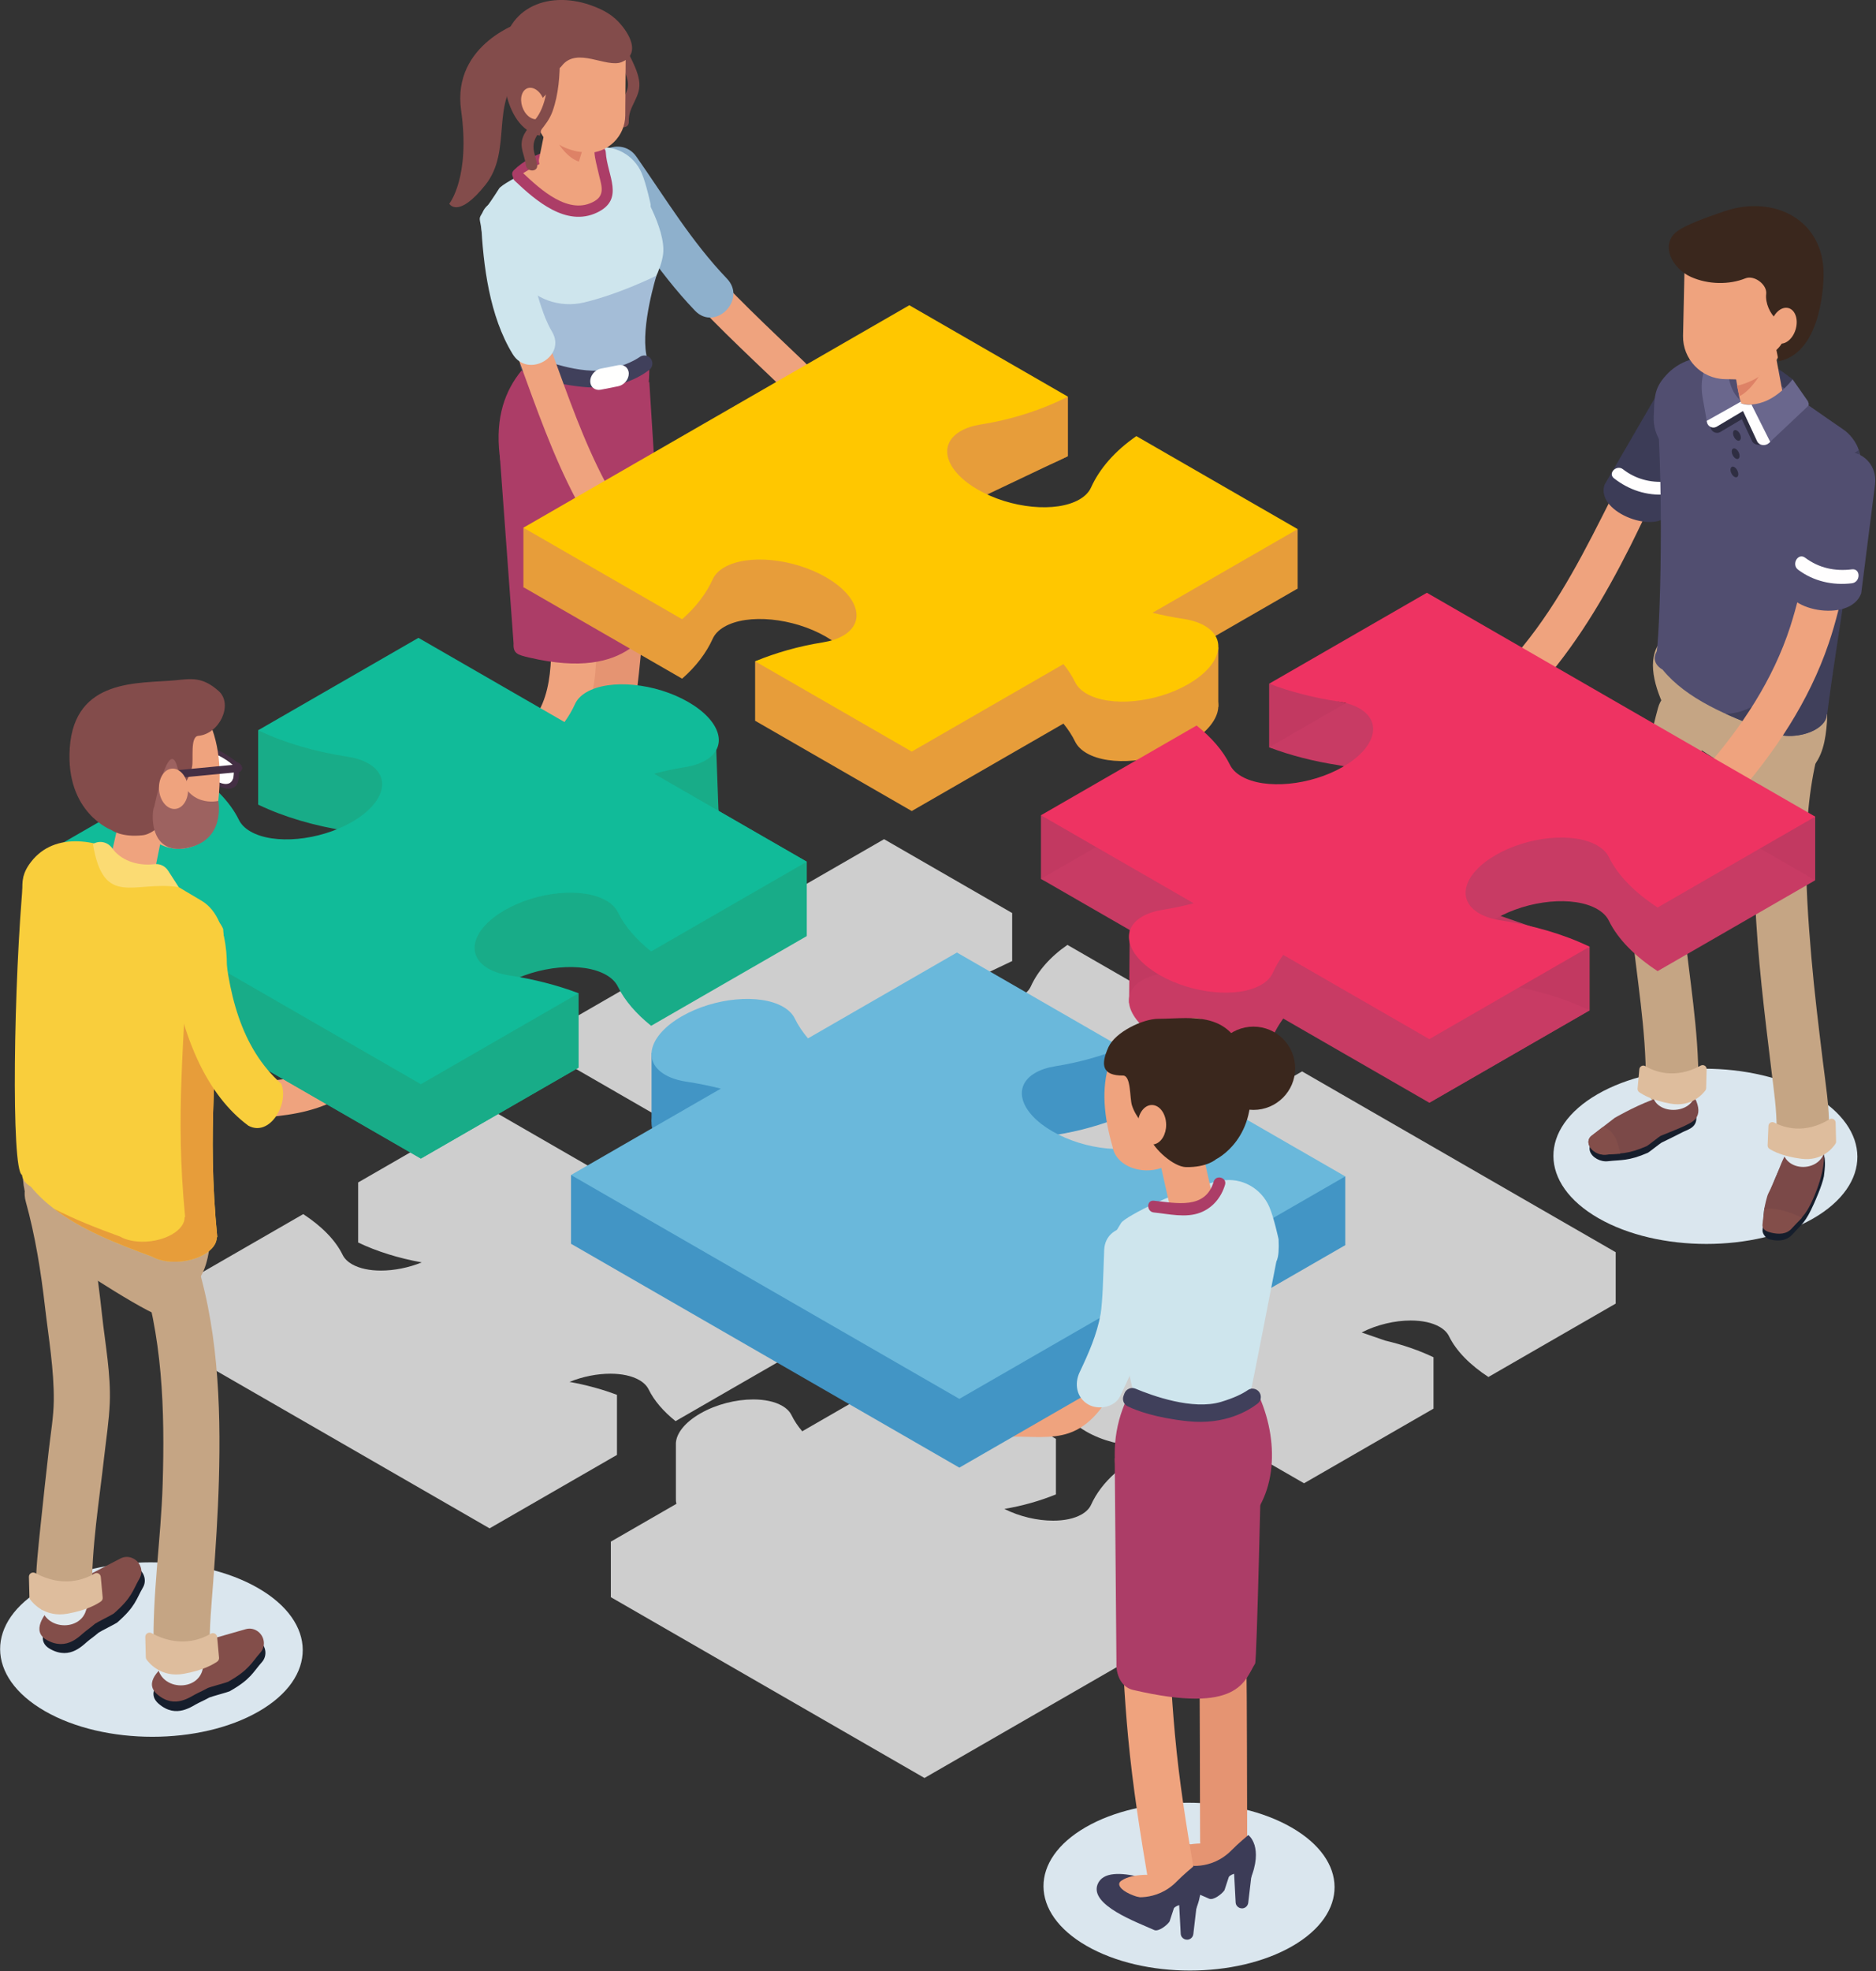 <svg width="555" height="583" viewBox="0 0 555 583" fill="none" xmlns="http://www.w3.org/2000/svg">
<rect x="0" y="0" width="555" height="583" fill="#333333" stroke="none"/>
<g clip-path="url(#clip0)">
<path fill-rule="evenodd" clip-rule="evenodd" d="M144.838 452.049L52.051 398.571V380.809L89.712 359.103C95.037 362.601 99.176 366.672 101.361 371.15C101.875 372.204 102.794 373.151 104.136 373.924C106.341 375.196 109.358 375.806 112.682 375.806C116.564 375.806 120.862 374.974 124.771 373.386C117.894 372.134 111.486 370.157 105.958 367.501V349.739L144.258 327.665L179.159 347.78C180.16 346.386 181.001 344.949 181.665 343.478C182.158 342.387 183.08 341.41 184.454 340.619C186.628 339.365 189.609 338.763 192.902 338.763C198.042 338.763 203.939 340.23 208.71 342.981C214.822 346.502 217.28 351.088 215.419 354.457L215.953 368.986L237.045 381.143V398.905L199.858 420.337C196.314 417.492 193.55 414.344 191.901 410.965C191.386 409.911 190.468 408.964 189.126 408.191C186.921 406.92 183.904 406.308 180.579 406.308C176.699 406.308 172.401 407.141 168.493 408.728C173.468 409.634 178.2 410.917 182.527 412.564V430.326L144.838 452.049Z" fill="#CECECE"/>
<path fill-rule="evenodd" clip-rule="evenodd" d="M273.499 525.882L180.712 472.404V455.978L200.111 444.797C199.979 444.295 199.928 443.773 199.957 443.24V427.431C199.945 427.228 199.946 427.022 199.957 426.815C200.117 423.938 202.607 420.705 207.164 418.079C211.876 415.363 217.713 413.918 222.828 413.918C226.16 413.918 229.186 414.531 231.396 415.805C232.737 416.578 233.656 417.524 234.17 418.579C234.973 420.225 236.04 421.816 237.332 423.344L272.919 402.833L312.386 425.58V442.006C307.737 443.897 302.617 445.377 297.133 446.3C301.633 448.569 306.908 449.772 311.56 449.772C314.851 449.772 317.831 449.17 320.004 447.918C321.377 447.127 322.3 446.148 322.792 445.058C324.301 441.717 326.691 438.547 329.912 435.681L365.704 456.311V472.737L273.499 525.882Z" fill="#CECECE"/>
<path fill-rule="evenodd" clip-rule="evenodd" d="M385.788 438.717L350.884 418.601C349.883 419.995 349.042 421.432 348.378 422.903C347.885 423.994 346.963 424.971 345.59 425.763C343.416 427.016 340.434 427.619 337.141 427.619C332.002 427.619 326.105 426.151 321.333 423.401C316.18 420.431 313.624 416.704 314.066 413.589L314.184 400.422C313.96 399.493 313.965 398.591 314.208 397.742L314.211 397.465L292.999 385.238V370.04L315.785 356.907C314.661 357.033 313.552 357.096 312.474 357.096C309.151 357.096 306.133 356.489 303.929 355.219C302.588 354.445 301.669 353.499 301.155 352.444C300.432 350.965 299.491 349.53 298.37 348.145L262.123 369.036L224.702 347.469V333.267C229.617 331.242 235.061 329.668 240.914 328.739C241.657 328.621 242.358 328.455 243.031 328.258C242.582 327.959 242.11 327.666 241.613 327.379C236.841 324.629 230.944 323.162 225.805 323.162C222.512 323.162 219.531 323.765 217.357 325.018C215.983 325.809 215.061 326.786 214.568 327.878C213.03 331.282 210.578 334.51 207.263 337.418L169.336 315.558V301.356L261.544 248.212L299.442 270.054V284.257C298.598 284.683 297.731 285.091 296.85 285.489L280.174 293.413C284.478 295.411 289.383 296.469 293.741 296.469C297.026 296.468 299.999 295.868 302.169 294.617C303.543 293.825 304.465 292.848 304.958 291.757C306.997 287.24 310.651 283.037 315.789 279.476L354.33 301.69V315.892L334.695 327.209C335.19 328.053 335.413 328.975 335.372 329.938H335.373V343.775C335.376 343.894 335.377 344.013 335.373 344.134C335.292 346.077 334.139 348.187 332 350.166C334.673 352.589 336.788 355.205 338.143 357.979C338.657 359.034 339.576 359.98 340.917 360.754C343.127 362.028 346.151 362.64 349.484 362.64C354.596 362.64 360.436 361.195 365.147 358.48C365.234 358.431 365.312 358.381 365.398 358.332C364.983 358.238 364.552 358.155 364.113 358.087C358.194 357.18 352.582 355.745 347.516 353.817V338.618L385.207 316.896L477.99 370.374V385.572L440.331 407.279C435.009 403.781 430.87 399.709 428.682 395.231C428.165 394.177 427.248 393.23 425.908 392.457C423.705 391.185 420.679 390.573 417.355 390.573C412.652 390.573 407.329 391.798 402.837 394.109L409.798 396.511C414.956 397.734 419.793 399.38 424.089 401.443V416.642L385.788 438.717ZM364.834 343.026L365.806 343.275L365.853 343.25C365.516 343.166 365.179 343.093 364.834 343.026Z" fill="#CECECE"/>
<path fill-rule="evenodd" clip-rule="evenodd" d="M320.539 405.283C318.592 408.797 316.268 413.216 312.223 414.204C308.498 415.113 303.733 414.441 299.71 414.503C292.996 414.606 292.976 425.033 299.71 424.929C305.124 424.846 311.001 425.666 316.228 423.889C322.564 421.736 326.451 416.151 329.558 410.546C332.814 404.67 323.797 399.404 320.539 405.283Z" fill="#EFA37E"/>
<path fill-rule="evenodd" clip-rule="evenodd" d="M76.069 330.642C84.128 330.1 92.211 329.126 99.455 325.316C107.127 321.28 113.052 314.482 118.546 307.956C122.943 302.734 115.423 295.152 110.992 300.415C106.255 306.04 101.29 312.086 94.768 315.724C89.082 318.896 82.453 319.547 76.069 319.977C69.245 320.436 69.194 331.105 76.069 330.642Z" fill="#EFA37E"/>
<path fill-rule="evenodd" clip-rule="evenodd" d="M496.082 122.691C485.366 129.807 479.557 141.722 473.929 152.86C466.153 168.248 458.008 183.251 446.312 196.087C441.374 201.506 449.424 209.594 454.386 204.151C465.988 191.415 474.587 176.814 482.325 161.519C487.334 151.618 492.209 138.939 501.851 132.538C507.942 128.494 502.228 118.613 496.082 122.691Z" fill="#EFA37E"/>
<path fill-rule="evenodd" clip-rule="evenodd" d="M489.866 117.24L474.65 143.459C472.055 151.924 490.916 158.321 493.675 151.596L506.108 125.155C507.848 120.846 506.03 115.921 501.906 113.765C497.611 111.517 492.304 113.05 489.866 117.24Z" fill="#3C3C57"/>
<path fill-rule="evenodd" clip-rule="evenodd" d="M477.488 141.471C481.917 144.925 487.153 146.668 492.79 146.239C495.196 146.056 495.22 142.281 492.79 142.466C488.212 142.814 483.806 141.65 480.161 138.804C478.264 137.326 475.567 139.978 477.488 141.471Z" fill="#FFFEFE"/>
<path fill-rule="evenodd" clip-rule="evenodd" d="M502.424 224.52C503.843 226.127 497.736 218.315 499.563 219.428C503.372 221.747 524.749 236.381 529.194 236.456C534.564 236.546 531.436 231.312 535.434 227.695C539.228 224.264 540.122 218.69 540.49 213.565C540.592 212.149 540.662 210.67 540.106 209.368C539.494 207.961 538.24 206.963 537.033 206.037C527.532 198.795 508.852 180.87 495.588 186.602C480.255 193.225 495.62 216.834 502.424 224.52Z" fill="#C5A584"/>
<path fill-rule="evenodd" clip-rule="evenodd" d="M504.815 367.928C493.26 367.928 481.674 365.377 472.832 360.279C455.217 350.127 455.131 333.719 472.636 323.63C481.353 318.606 492.79 316.097 504.242 316.097C515.805 316.097 527.383 318.647 536.226 323.745C553.84 333.897 553.926 350.306 536.422 360.395C527.705 365.418 516.267 367.928 504.815 367.928Z" fill="#DAE6EE"/>
<path fill-rule="evenodd" clip-rule="evenodd" d="M536.641 356.013C536.79 355.673 539.039 350.752 539.588 347.924C539.69 347.385 539.957 344.817 539.902 343.948C539.792 342.008 540.09 340.853 535.739 338.172C528.621 333.788 521.919 357.805 521.919 357.805L521.449 363.644C521.268 364.681 522.115 365.81 523.017 366.404L523.534 366.573C526.991 367.417 529.021 366.561 530.487 364.9C533.011 362.05 534.109 361.714 536.641 356.013Z" fill="#161E2C"/>
<path fill-rule="evenodd" clip-rule="evenodd" d="M536.484 354.37C536.633 354.023 543.171 339.651 536.813 337.085C531.208 334.824 528.386 340.363 526.113 346.263C525.447 348.003 523.824 351.733 523.165 352.962C522.695 353.855 522.068 356.78 521.919 357.805L521.927 362.416C521.778 363.436 523.134 362.536 524.075 363.118L524.866 359.028C526.685 360.156 528.182 365.266 529.695 363.569C532.298 360.658 533.952 360.201 536.484 354.37Z" fill="#7B4948"/>
<path fill-rule="evenodd" clip-rule="evenodd" d="M533.082 360.189C532.369 360.916 530.848 362.482 530.04 363.386C528.52 365.083 526.246 365.145 523.95 364.58C522.821 364.305 521.222 363.777 521.425 362.114L521.919 357.805C523.581 356.986 528.449 357.834 533.082 360.189Z" fill="#834E4A"/>
<path fill-rule="evenodd" clip-rule="evenodd" d="M524.49 212.852C518.948 229.803 518.525 248.347 519.231 266.01C519.913 283.019 522.045 299.9 524.083 316.785C524.773 322.515 525.659 328.342 525.596 334.128C525.478 344.115 541.023 344.122 541.133 334.128C541.211 327.385 540.09 320.578 539.275 313.903C538.021 303.638 536.766 293.374 535.873 283.07C534.007 261.346 532.604 238 539.479 216.977C542.591 207.462 527.587 203.385 524.49 212.852Z" fill="#C5A584"/>
<path fill-rule="evenodd" clip-rule="evenodd" d="M490.524 209.351C486.973 222.202 485.335 235.536 483.979 248.769C483.14 256.946 481.799 265.197 482.615 273.405C484.151 288.886 487.028 304.612 486.91 320.197C486.832 330.183 502.369 330.193 502.447 320.197C502.565 304.814 499.759 289.279 498.222 274.002C497.454 266.417 498.512 258.995 499.257 251.416C500.511 238.652 502.087 225.866 505.512 213.476C508.178 203.837 493.182 199.724 490.524 209.351Z" fill="#C5A584"/>
<path fill-rule="evenodd" clip-rule="evenodd" d="M527.226 334.265C530.558 337.093 537.385 336.604 539.902 332.932C539.964 334.937 540.003 336.94 539.98 338.941C539.894 347.096 527.179 347.295 527.265 339.11C527.289 337.496 527.265 335.881 527.226 334.265Z" fill="#E0E9EE"/>
<path fill-rule="evenodd" clip-rule="evenodd" d="M543.053 332.022L543.194 337.643C543.202 337.884 543.132 338.117 542.998 338.318C542.214 339.506 539.071 343.51 532.941 342.741C527.563 342.067 524.616 340.533 523.479 339.804C523.119 339.578 522.923 339.185 522.938 338.766L523.181 333.024C523.213 332.168 524.13 331.624 524.89 332.023C527.689 333.489 533.834 335.569 541.25 331.06C542.026 330.585 543.03 331.11 543.053 332.022Z" fill="#DEBD9D"/>
<path fill-rule="evenodd" clip-rule="evenodd" d="M487.506 340.962C487.851 340.811 491.269 338.08 491.591 337.939C492.084 337.723 496.96 335.315 497.729 334.893C499.359 334.002 503.318 333.417 501.303 328.196C498.356 320.557 477.998 332.627 477.998 332.627L471.178 337.89C470.355 338.531 470.057 339.502 470.378 340.507C470.982 342.361 473.451 343.731 475.732 343.46C479.644 342.996 481.69 343.485 487.506 340.962Z" fill="#161E2C"/>
<path fill-rule="evenodd" clip-rule="evenodd" d="M487.177 338.995C487.529 338.845 490.939 336.113 491.261 335.972C491.762 335.756 497.665 333.403 498.433 332.98C500.056 332.091 503.897 331.002 501.883 325.781C498.935 318.141 477.668 330.661 477.668 330.661L470.856 335.924C470.025 336.564 469.727 337.536 470.049 338.54C470.652 340.393 473.121 341.764 475.403 341.494C479.314 341.029 481.36 341.519 487.177 338.995Z" fill="#7B4948"/>
<path fill-rule="evenodd" clip-rule="evenodd" d="M479.306 341.262C478.287 341.341 476.382 341.37 475.175 341.514C472.894 341.784 470.652 340.393 470.049 338.539C469.727 337.535 470.025 336.563 470.856 335.923L474.18 333.354C476.892 333.96 478.601 336.79 479.306 341.262Z" fill="#834E4A"/>
<path fill-rule="evenodd" clip-rule="evenodd" d="M488.87 318.537C492.162 321.089 498.99 320.736 501.561 317.503C501.6 319.284 501.608 321.064 501.561 322.841C501.365 330.082 488.651 330.11 488.846 322.841C488.886 321.408 488.886 319.973 488.87 318.537Z" fill="#E0E9EE"/>
<path fill-rule="evenodd" clip-rule="evenodd" d="M504.893 316.231L504.752 321.851C504.744 322.092 504.673 322.321 504.524 322.516C503.686 323.662 500.346 327.506 494.255 326.435C488.917 325.496 486.056 323.819 484.951 323.035C484.606 322.792 484.433 322.389 484.465 321.971L484.99 316.249C485.068 315.395 486.009 314.897 486.746 315.334C489.474 316.936 495.51 319.317 503.137 315.181C503.937 314.745 504.916 315.319 504.893 316.231Z" fill="#DEBD9D"/>
<path fill-rule="evenodd" clip-rule="evenodd" d="M489.552 194.987C490.893 196.728 492.609 147.908 489.952 117.019L540.976 141.254C540.717 164.531 537.77 182.9 540.56 211.265L489.552 194.987Z" fill="#514E70"/>
<path fill-rule="evenodd" clip-rule="evenodd" d="M531.836 125.231L505.27 116.694L510.106 103.7C518.259 104.106 523.809 107.094 530.339 112.21L531.836 125.231Z" fill="#3C3C57"/>
<path fill-rule="evenodd" clip-rule="evenodd" d="M492.766 111.124C489.27 115.035 489.474 117.615 489.239 123.265C489.011 128.791 492.421 133.82 497.642 135.676L533.686 148.486C545.672 152.748 555.901 138.094 547.286 128.74C546.675 128.075 545.985 127.471 545.217 126.946C539.675 123.165 531.091 117.136 524.35 112.377C514.441 105.388 500.833 102.089 492.766 111.124Z" fill="#514E70"/>
<path fill-rule="evenodd" clip-rule="evenodd" d="M512.991 119.03C512.991 119.03 514.896 119.839 516.651 119.579L522.178 130.594L521.833 130.919C520.751 131.93 518.917 131.687 518.329 130.457L512.991 119.03Z" fill="#2F2E42"/>
<path fill-rule="evenodd" clip-rule="evenodd" d="M519.34 121.577C519.34 121.577 517.467 121.29 516.307 120.258L505.991 126.053L506.061 126.467C506.304 127.753 507.809 128.44 508.93 127.778L519.34 121.577Z" fill="#2F2E42"/>
<path fill-rule="evenodd" clip-rule="evenodd" d="M515.005 129.551C514.95 130.31 514.394 130.578 513.759 130.152C513.124 129.724 512.654 128.764 512.708 128.006C512.755 127.247 513.312 126.979 513.947 127.406C514.582 127.833 515.06 128.793 515.005 129.551Z" fill="#2F2E42"/>
<path fill-rule="evenodd" clip-rule="evenodd" d="M514.637 134.961C514.582 135.72 514.026 135.988 513.391 135.561C512.756 135.134 512.278 134.173 512.332 133.416C512.387 132.657 512.944 132.389 513.579 132.815C514.214 133.243 514.684 134.203 514.637 134.961Z" fill="#2F2E42"/>
<path fill-rule="evenodd" clip-rule="evenodd" d="M514.261 140.371C514.206 141.128 513.649 141.398 513.014 140.97C512.379 140.544 511.909 139.583 511.956 138.825C512.011 138.067 512.567 137.799 513.202 138.225C513.837 138.652 514.315 139.613 514.261 140.371Z" fill="#2F2E42"/>
<path fill-rule="evenodd" clip-rule="evenodd" d="M518.094 119.968C518.094 119.968 511.438 119.485 510.992 107.835L506.602 106.914C505.951 107.356 504.697 106.942 503.835 110.768C503.317 113.046 503.317 115.407 503.725 117.706L504.916 124.41C505.183 125.914 506.955 126.712 508.256 125.919L518.094 119.968Z" fill="#6A678D"/>
<path fill-rule="evenodd" clip-rule="evenodd" d="M518.266 120.009C518.266 120.009 516.393 119.722 515.233 118.689L504.917 124.484L504.987 124.898C505.222 126.184 506.727 126.872 507.856 126.209L518.266 120.009Z" fill="#FFFEFE"/>
<path fill-rule="evenodd" clip-rule="evenodd" d="M514.66 117.83L510.286 94.46L524.381 100.006L527.939 119.087C528.763 122.214 518.164 129.851 514.66 117.83Z" fill="#EFA37E"/>
<path fill-rule="evenodd" clip-rule="evenodd" d="M514.715 112.235L510.224 112.137C503.302 111.986 497.768 106.213 497.917 99.307L498.418 76.507C498.567 69.601 504.352 64.075 511.274 64.226L515.758 64.323C522.68 64.475 528.214 70.248 528.065 77.153L527.563 99.955C527.415 106.86 521.629 112.386 514.715 112.235Z" fill="#EFA37E"/>
<path fill-rule="evenodd" clip-rule="evenodd" d="M516.377 82.322C511.564 84.268 505.316 84.19 500.229 81.9C494.71 79.416 491.19 72.545 495.847 68.676C498.363 66.585 504.869 64.291 510.082 62.507C524.874 57.446 539.847 65.077 539.486 81.594C539.486 81.594 539.565 104.252 526.207 106.855L525.533 103.505C525.533 103.505 531.114 98.893 525.455 94.296C523.738 92.906 522.186 89.664 522.515 86.934C522.836 84.17 518.964 81.278 516.377 82.322Z" fill="#3A271D"/>
<path fill-rule="evenodd" clip-rule="evenodd" d="M529.311 100.589C527.367 102.339 525.039 101.853 524.114 99.502C523.197 97.153 524.028 93.83 525.972 92.08C527.924 90.33 530.244 90.817 531.169 93.167C532.094 95.517 531.255 98.84 529.311 100.589Z" fill="#EFA37E"/>
<path fill-rule="evenodd" clip-rule="evenodd" d="M513.837 113.923C514.088 114.503 520.821 111.733 520.563 111.001C520.563 111.001 517.882 115.605 514.542 117.218L513.837 113.923Z" fill="#DE8266"/>
<path fill-rule="evenodd" clip-rule="evenodd" d="M514.707 119.196C514.707 119.196 522.107 122.322 530.338 112.21L534.853 118.67C535.222 119.638 535.269 119.753 534.453 120.529L523.745 130.63C522.499 131.816 520.343 131.523 519.685 130.076L514.707 119.196Z" fill="#6A678D"/>
<path fill-rule="evenodd" clip-rule="evenodd" d="M514.52 119.135C514.52 119.135 516.424 119.944 518.18 119.684L523.707 130.699L523.354 131.024C522.28 132.034 520.438 131.792 519.858 130.562L514.52 119.135Z" fill="#FFFEFE"/>
<path fill-rule="evenodd" clip-rule="evenodd" d="M523.542 216.329C510.937 211.74 498.928 206.714 491.873 198.076C488.408 196.079 488.847 192.558 492.845 190.252C496.843 187.946 502.957 187.693 506.422 189.691L538.091 207.944C541.556 209.941 541.117 213.461 537.111 215.767C533.113 218.074 527.007 218.326 523.542 216.329Z" fill="#514E70"/>
<path fill-rule="evenodd" clip-rule="evenodd" d="M510.6 211.156C514.708 213.027 519.082 214.707 523.542 216.328C527.007 218.326 533.114 218.073 537.112 215.767C539.361 214.473 540.482 212.796 540.427 211.221L540.561 211.265C543.665 186.339 549.771 156.311 550.03 133.034L539.197 140.41C538.217 167.431 533.851 210.109 510.6 211.156Z" fill="#40405B"/>
<path fill-rule="evenodd" clip-rule="evenodd" d="M538.616 148.938C535.206 160.961 533.482 173.406 529.641 185.313C524.522 201.147 515.272 214.992 504.376 227.451C499.163 233.418 507.88 242.189 513.124 236.186C525.055 222.539 535.136 207.568 540.999 190.323C545.225 177.893 546.973 164.828 550.547 152.222C552.719 144.56 540.78 141.29 538.616 148.938Z" fill="#EFA37E"/>
<path fill-rule="evenodd" clip-rule="evenodd" d="M554.718 143.281L550.626 175.497C547.302 184.641 526.756 180.266 528.802 172.627L535.45 141.72C536.774 136.837 541.588 133.319 546.581 133.582C551.778 133.856 555.368 138.133 554.718 143.281Z" fill="#514E70"/>
<path fill-rule="evenodd" clip-rule="evenodd" d="M547.875 168.398C542.834 169.016 538.154 168.031 534.047 164.964C531.922 163.377 529.868 166.949 531.969 168.519C536.563 171.95 542.223 173.208 547.875 172.516C550.477 172.197 550.508 168.076 547.875 168.398Z" fill="#FFFEFE"/>
<path fill-rule="evenodd" clip-rule="evenodd" d="M9.622 254.462V276.454L124.51 342.67L171.178 315.773V293.781L83.871 284.081L9.622 254.462Z" fill="#18AC88"/>
<path fill-rule="evenodd" clip-rule="evenodd" d="M238.102 107.189C227.333 96.9 216.267 86.64 206.495 75.39C202.251 70.503 195.169 77.624 199.389 82.484C209.161 93.734 220.227 103.994 230.996 114.283C235.669 118.748 242.785 111.665 238.102 107.189Z" fill="#EFA37E"/>
<path fill-rule="evenodd" clip-rule="evenodd" d="M176.704 53.089C186.006 66.396 194.314 80.094 205.6 91.887C211.569 98.123 221.035 88.655 215.075 82.428C204.581 71.464 196.926 58.715 188.273 46.338C183.374 39.329 171.753 46.007 176.704 53.089Z" fill="#8EB0CC"/>
<path fill-rule="evenodd" clip-rule="evenodd" d="M154.606 6.374C154.606 6.374 133.623 12.809 136.416 32.642C139.208 52.474 132.92 60.25 132.92 60.25C132.92 60.25 135.474 64.881 143.607 54.679C151.74 44.478 144.843 30.153 154.444 21.61C164.045 13.067 154.606 6.374 154.606 6.374Z" fill="#834C4B"/>
<path fill-rule="evenodd" clip-rule="evenodd" d="M136.767 267.319C153.159 276.767 179.819 276.718 196.314 267.212C212.809 257.704 212.892 242.339 196.5 232.891C180.108 223.444 153.449 223.492 136.954 232.999C120.459 242.506 120.375 257.871 136.767 267.319Z" fill="#348D54"/>
<path fill-rule="evenodd" clip-rule="evenodd" d="M154.391 52.698C159.184 47.957 167.822 46.072 174.317 46.164C176.473 46.194 176.474 42.85 174.317 42.82C166.881 42.715 157.463 44.952 152.023 50.334C150.49 51.85 152.858 54.215 154.391 52.698Z" fill="#AC3D67"/>
<path fill-rule="evenodd" clip-rule="evenodd" d="M171.507 251.892L172.349 251.453C172.829 251.203 173.016 250.606 172.765 250.127C172.514 249.648 171.917 249.461 171.437 249.712L170.596 250.152C170.116 250.401 169.928 250.998 170.179 251.476C170.43 251.955 171.027 252.142 171.507 251.892Z" fill="#4A4166"/>
<path fill-rule="evenodd" clip-rule="evenodd" d="M172.886 250.548V246.094C172.886 245.554 172.443 245.112 171.902 245.112C171.36 245.112 170.918 245.554 170.918 246.094V250.548C170.918 251.088 171.36 251.53 171.902 251.53C172.443 251.53 172.886 251.088 172.886 250.548Z" fill="#3A3454"/>
<path fill-rule="evenodd" clip-rule="evenodd" d="M167.975 238.622C168.971 243.673 170.068 251.18 170.068 251.18L171.902 251.53L171.612 246.279C171.833 245.497 173.176 246.348 173.745 247.176C177.117 252.082 174.962 255.161 178.265 257.418C178.265 257.418 185.946 260.9 193.674 259.468C193.674 259.468 197.311 258.12 195.744 255.903C192.66 251.545 181.283 239.423 179.059 236.572L178.454 236.38L174.382 229.858C172.844 229.416 169.976 231.699 168.884 233.799C167.974 234.779 167.562 236.526 167.975 238.622Z" fill="#3C3C57"/>
<path fill-rule="evenodd" clip-rule="evenodd" d="M175.431 229.299L178.853 232.129C178.853 232.129 187.437 245.546 189.061 248.227C190.944 251.341 179.66 256.705 171.902 238.386C166.245 228.713 175.431 229.299 175.431 229.299Z" fill="#E59472"/>
<path fill-rule="evenodd" clip-rule="evenodd" d="M178.199 124.365C178.533 147.264 178.308 170.225 176.23 193.048C174.983 206.748 173.052 218.629 170.694 232.519C170.089 236.076 171.637 239.721 175.373 240.746C178.589 241.628 183.006 239.656 183.614 236.075C185.992 222.066 188.233 208.051 189.551 193.896C191.704 170.796 191.936 147.547 191.598 124.365C191.472 115.765 178.073 115.74 178.199 124.365Z" fill="#E59472"/>
<path fill-rule="evenodd" clip-rule="evenodd" d="M160.678 134.769C159.7 153.219 162.818 171.344 163.066 189.734C163.153 196.128 162.731 202.71 160.489 208.064C157.713 214.692 152.501 219.117 146.209 222.619C138.677 226.811 145.426 238.369 152.972 234.168C160.552 229.949 167.445 224.066 171.397 216.215C174.988 209.08 176.27 201.201 176.453 193.278C176.903 173.721 173.037 154.389 174.077 134.769C174.533 126.166 161.133 126.191 160.678 134.769Z" fill="#EFA37E"/>
<path fill-rule="evenodd" clip-rule="evenodd" d="M147.618 132.559C148.977 151.354 161.021 153.25 173.176 146.245C185.331 139.239 192.091 123.296 192.091 109.285C192.091 109.285 185.33 88.503 173.176 95.508C161.021 102.514 146.041 110.733 147.618 132.559Z" fill="#AC3D67"/>
<path fill-rule="evenodd" clip-rule="evenodd" d="M189.048 54.898C189.048 54.898 197.097 67.526 196.177 75.142C195.593 79.99 192.091 85.44 191.579 86.992C187.391 99.692 189.704 103.538 189.253 107.053C189.253 107.053 186.461 119.131 156.592 107.714L144.05 70.922L189.048 54.898Z" fill="#CEE5ED"/>
<path fill-rule="evenodd" clip-rule="evenodd" d="M147.876 82.254C146.778 81.581 142.524 68.613 142.524 68.613C141.764 62.054 140.516 66.98 147.664 55.752C148.814 53.948 164.45 45.857 176.202 43.737C181.899 42.71 187.53 45.875 189.829 51.178C191.173 54.28 192.475 60.413 192.475 60.416C193.034 72.461 187.69 56.646 186.841 63.296C186.87 63.136 186.911 62.972 186.935 62.813C186.935 62.813 185.477 74.048 184.373 82.746C183.69 88.173 183.205 92.098 183.16 92.649L183.156 92.716L162.774 108.759L152.048 89.423L147.876 82.254Z" fill="#CEE5ED"/>
<path fill-rule="evenodd" clip-rule="evenodd" d="M175.469 43.566C175.469 43.566 185.658 54.069 176.822 61.513C167.986 68.959 152.937 52.32 152.937 52.32C160.838 47.382 168.432 44.031 175.469 43.566Z" fill="#EFA37E"/>
<path fill-rule="evenodd" clip-rule="evenodd" d="M192.091 112.913L196.177 177.875C196.174 178.759 195.924 179.617 195.443 180.389C192.437 185.212 186.894 201.593 156.592 194.499C153.1 193.682 151.777 193.328 151.935 190.289L147.876 134.951L165.928 134.715L192.091 112.913Z" fill="#AC3D67"/>
<path fill-rule="evenodd" clip-rule="evenodd" d="M134.359 234.414L135.257 234.722C135.769 234.899 136.332 234.624 136.507 234.113C136.684 233.602 136.408 233.041 135.897 232.865L134.998 232.556C134.486 232.381 133.924 232.655 133.748 233.166C133.572 233.677 133.847 234.239 134.359 234.414Z" fill="#4A4166"/>
<path fill-rule="evenodd" clip-rule="evenodd" d="M136.284 234.489L139.524 231.428C139.916 231.056 139.934 230.432 139.561 230.04C139.19 229.647 138.563 229.63 138.171 230.001L134.931 233.063C134.538 233.434 134.521 234.059 134.892 234.451C135.265 234.844 135.89 234.861 136.284 234.489Z" fill="#3A3454"/>
<path fill-rule="evenodd" clip-rule="evenodd" d="M141.584 222.731C138.594 226.925 133.887 232.881 133.887 232.881L134.892 234.451L138.514 230.631C139.235 230.253 139.539 231.813 139.328 232.795C138.076 238.612 134.355 239.166 134.984 243.112C134.984 243.112 137.731 251.075 144.086 255.692C144.086 255.692 147.568 257.402 148.102 254.742C149.153 249.511 150.149 232.929 150.696 229.356L150.419 228.787L152.364 221.35C151.628 219.931 147.996 219.421 145.717 220.075C144.379 220.088 142.824 220.989 141.584 222.731Z" fill="#3C3C57"/>
<path fill-rule="evenodd" clip-rule="evenodd" d="M153.492 221.727L153.785 226.153C153.785 226.153 149.926 241.6 149.091 244.62C148.122 248.127 136.461 243.633 144.455 225.415C147.602 214.665 153.492 221.727 153.492 221.727Z" fill="#EFA37E"/>
<path fill-rule="evenodd" clip-rule="evenodd" d="M144.098 73.239C145.094 75.505 151.892 80.16 153.6 82.491C157.992 88.488 165.568 91.186 172.804 89.455C183.43 86.914 194.203 81.533 194.203 81.533C194.203 81.533 189.601 96.281 191.207 104.875C191.95 108.86 191.416 108.124 191.416 108.124C191.189 111.932 184.898 110.887 184.898 110.887C171.447 115.06 156.592 107.714 156.592 107.714L147.876 82.254L144.098 73.239Z" fill="#A4BDD7"/>
<path fill-rule="evenodd" clip-rule="evenodd" d="M192.961 107.097C193.122 107.97 192.785 108.854 192.084 109.4C189.553 111.368 182.78 115.561 172.137 114.41C163.026 113.425 157.693 111.43 155.126 110.19C154.019 109.656 153.491 108.382 153.914 107.23L154.173 106.524C154.639 105.256 156.068 104.627 157.315 105.151C162.133 107.174 173.601 111.33 181.652 108.921C185.365 107.809 187.751 106.63 189.285 105.571C190.702 104.593 192.649 105.406 192.961 107.097Z" fill="#40405B"/>
<path fill-rule="evenodd" clip-rule="evenodd" d="M177.736 115.261L182.899 114.243C184.615 113.905 186.019 112.227 186.019 110.514C186.019 108.801 184.615 107.676 182.899 108.014L177.736 109.032C176.02 109.37 174.616 111.049 174.616 112.762C174.616 114.474 176.02 115.599 177.736 115.261Z" fill="#FFFFFE"/>
<path fill-rule="evenodd" clip-rule="evenodd" d="M175.86 45.012C175.979 47.062 176.628 49.124 177.055 51.123C177.734 54.304 179.278 57.479 175.956 59.454C168.38 63.958 159.815 55.978 154.668 51.119C153.101 49.641 150.729 52.001 152.299 53.484C158.485 59.325 167.496 67.232 176.641 62.866C184.947 58.899 179.605 51.857 179.21 45.012C179.087 42.872 175.736 42.858 175.86 45.012Z" fill="#AC3D67"/>
<path fill-rule="evenodd" clip-rule="evenodd" d="M171.298 47.036L174.802 28.549L162.453 32.393L159.529 46.8C158.321 51.113 168.391 56.494 171.298 47.036Z" fill="#EFA37E"/>
<path fill-rule="evenodd" clip-rule="evenodd" d="M180.394 10.497C181.317 15.152 184.424 18.877 185.573 23.421C186.364 26.55 184.745 28.022 183.57 30.624C182.787 32.358 182.584 34.135 182.672 36.019C182.772 38.162 186.122 38.174 186.022 36.019C185.796 31.175 189.948 28.683 189.04 23.632C188.141 18.628 184.614 14.598 183.624 9.608C183.206 7.499 179.977 8.392 180.394 10.497Z" fill="#834C4B"/>
<path fill-rule="evenodd" clip-rule="evenodd" d="M169.758 45.197L173.739 45.227C179.872 45.274 184.928 40.303 184.974 34.181L185.129 13.968C185.176 7.846 180.197 2.799 174.065 2.752L170.083 2.722C163.951 2.675 158.895 7.646 158.848 13.768L158.693 33.981C158.646 40.103 163.625 45.15 169.758 45.197Z" fill="#EFA37E"/>
<path fill-rule="evenodd" clip-rule="evenodd" d="M166.196 19.487C170.672 13.67 179.4 20.242 183.969 18.346C188.926 16.288 187.093 11.195 183.589 7.136C181.707 4.955 179.342 3.138 174.669 1.511C161.584 -3.045 148.724 2.761 148.613 17.404C148.613 17.404 147.947 37.476 159.718 40.131L160.401 37.18C160.401 37.18 156.032 31.312 163.086 26.805C164.733 25.753 163.355 25.098 163.139 22.67C162.921 20.214 164.691 21.443 166.196 19.487Z" fill="#834C4B"/>
<path fill-rule="evenodd" clip-rule="evenodd" d="M156.46 34.473C158.283 35.908 160.312 35.344 160.992 33.213C161.672 31.082 160.745 28.19 158.922 26.754C157.099 25.319 155.07 25.883 154.389 28.014C153.71 30.145 154.636 33.037 156.46 34.473Z" fill="#EFA37E"/>
<path fill-rule="evenodd" clip-rule="evenodd" d="M162.261 16.979C162.313 22.357 162.182 29.176 159.354 33.922C157.96 36.261 155.661 37.972 154.696 40.587C153.584 43.599 155.226 45.857 155.569 48.827C155.813 50.941 159.165 50.965 158.919 48.827C158.763 47.478 158.314 46.351 158.019 45.042C157.446 42.502 158.167 40.814 159.737 38.861C161.283 36.94 162.644 35.225 163.481 32.875C165.251 27.905 165.662 22.218 165.611 16.979C165.589 14.828 162.24 14.823 162.261 16.979Z" fill="#834C4B"/>
<path fill-rule="evenodd" clip-rule="evenodd" d="M172.132 44.95C170.587 44.972 166.891 43.831 165.428 42.751C165.428 42.751 167.881 46.733 171.264 47.788L172.132 44.95Z" fill="#DE8266"/>
<path fill-rule="evenodd" clip-rule="evenodd" d="M153.714 107.095C158.685 120.721 163.579 134.773 170.371 147.616C173.391 153.328 182.068 148.264 179.048 142.553C172.656 130.465 168.082 117.251 163.404 104.428C161.208 98.41 151.493 101.009 153.714 107.095Z" fill="#EFA37E"/>
<path fill-rule="evenodd" clip-rule="evenodd" d="M163.261 98.012C162.855 97.351 162.51 96.651 162.171 95.955C161.994 95.591 161.014 93.295 161.534 94.581C161.014 93.294 160.536 91.989 160.097 90.672C157.397 82.582 156.139 74.173 155.717 65.676C155.29 57.109 141.889 57.058 142.318 65.676C142.956 78.507 144.779 93.505 151.691 104.763C156.19 112.091 167.783 105.379 163.261 98.012Z" fill="#CEE5ED"/>
<path fill-rule="evenodd" clip-rule="evenodd" d="M223.397 195.596V213.18L360.429 209.051V191.473L324.92 178.906L383.899 174.083V156.498L223.397 195.596Z" fill="#E79D3A"/>
<path fill-rule="evenodd" clip-rule="evenodd" d="M154.843 173.67V156.084L315.939 117.328V134.912L201.847 189.127L154.843 173.67Z" fill="#E79D3A"/>
<path fill-rule="evenodd" clip-rule="evenodd" d="M356.383 202.668C354.675 201.681 352.566 201.016 350.218 200.656C347.052 200.17 343.96 199.559 340.958 198.834L383.898 174.083L336.18 146.577C329.819 150.986 325.294 156.191 322.769 161.783C322.159 163.135 321.017 164.344 319.317 165.325C312.424 169.297 298.977 167.988 289.283 162.401C279.587 156.813 277.316 149.063 284.208 145.09C285.859 144.138 287.886 143.49 290.147 143.131C299.75 141.607 308.465 138.685 315.939 134.912L269.014 107.866L154.843 173.669L201.804 200.735C205.908 197.135 208.946 193.138 210.849 188.923C211.459 187.572 212.601 186.361 214.302 185.382C221.195 181.409 234.641 182.718 244.336 188.305C254.031 193.894 256.302 201.644 249.41 205.616C247.759 206.568 245.732 207.216 243.472 207.575C236.224 208.725 229.483 210.674 223.397 213.18L269.731 239.886L314.612 214.018C315.999 215.734 317.166 217.509 318.059 219.341C318.697 220.647 319.834 221.819 321.495 222.777C328.431 226.774 341.864 225.513 351.5 219.96C361.134 214.407 363.321 206.666 356.383 202.668Z" fill="#E79D3A"/>
<path fill-rule="evenodd" clip-rule="evenodd" d="M356.383 185.083C354.675 184.097 352.566 183.431 350.218 183.071C347.052 182.585 343.96 181.974 340.958 181.248L383.898 156.498L336.18 128.993C329.819 133.402 325.294 138.606 322.769 144.198C322.159 145.549 321.017 146.76 319.317 147.74C312.424 151.713 298.977 150.403 289.283 144.816C279.587 139.228 277.316 131.477 284.208 127.505C285.859 126.554 287.886 125.906 290.147 125.546C299.75 124.022 308.465 121.1 315.939 117.327L269.014 90.281L154.843 156.084L201.804 183.151C205.908 179.549 208.946 175.554 210.849 171.338C211.459 169.987 212.601 168.777 214.302 167.796C221.195 163.824 234.641 165.133 244.336 170.721C254.031 176.308 256.302 184.058 249.41 188.031C247.759 188.983 245.732 189.631 243.472 189.99C236.224 191.141 229.483 193.088 223.397 195.596L269.731 222.301L314.612 196.433C315.999 198.148 317.166 199.924 318.059 201.757C318.697 203.062 319.834 204.234 321.495 205.191C328.431 209.189 341.864 207.929 351.5 202.376C361.134 196.823 363.321 189.081 356.383 185.083Z" fill="#FFC700"/>
<path fill-rule="evenodd" clip-rule="evenodd" d="M76.369 237.984V215.992L211.902 221.833L212.563 239.823L238.68 254.876V276.868L119.93 246.43L76.369 237.984Z" fill="#18AC88"/>
<path fill-rule="evenodd" clip-rule="evenodd" d="M179.348 288.366C181.009 289.323 182.147 290.495 182.783 291.8C184.825 295.985 188.248 299.882 192.635 303.406L238.681 276.868L193.517 250.838C196.485 250.049 199.559 249.388 202.732 248.884C204.993 248.524 207.02 247.877 208.671 246.925C215.563 242.953 213.292 235.202 203.596 229.615C193.902 224.027 180.455 222.718 173.562 226.691C171.862 227.671 170.72 228.881 170.11 230.232C169.288 232.053 168.246 233.832 167.006 235.558L123.792 210.651L76.369 237.984C84.057 241.679 93.116 244.318 102.836 245.809C105.183 246.169 107.291 246.835 109.002 247.821C115.938 251.819 113.751 259.561 104.116 265.114C94.482 270.667 81.049 271.927 74.113 267.929C72.452 266.972 71.314 265.8 70.678 264.495C67.973 258.95 62.847 253.909 56.254 249.578L9.622 276.454L124.51 342.671L171.178 315.774C164.904 313.385 157.952 311.61 150.625 310.486C148.278 310.126 146.17 309.461 144.459 308.474C137.523 304.477 139.71 296.734 149.344 291.181C158.979 285.629 172.412 284.368 179.348 288.366Z" fill="#18AC88"/>
<path fill-rule="evenodd" clip-rule="evenodd" d="M179.348 266.373C181.009 267.331 182.147 268.504 182.783 269.809C184.825 273.993 188.248 277.89 192.635 281.414L238.681 254.875L193.517 228.845C196.485 228.057 199.559 227.395 202.732 226.891C204.993 226.532 207.02 225.884 208.671 224.933C215.563 220.961 213.292 213.21 203.596 207.623C193.902 202.035 180.455 200.725 173.562 204.698C171.862 205.679 170.72 206.889 170.11 208.239C169.288 210.061 168.246 211.84 167.006 213.565L123.792 188.659L76.369 215.992C84.057 219.687 93.116 222.327 102.836 223.817C105.183 224.177 107.291 224.843 109.002 225.829C115.938 229.827 113.75 237.569 104.116 243.122C94.482 248.675 81.049 249.935 74.113 245.937C72.452 244.98 71.314 243.808 70.678 242.503C67.973 236.958 62.847 231.917 56.254 227.586L9.622 254.462L124.51 320.679L171.178 293.782C164.904 291.393 157.952 289.618 150.625 288.494C148.278 288.134 146.17 287.469 144.459 286.482C137.523 282.485 139.71 274.742 149.344 269.19C158.979 263.637 172.412 262.376 179.348 266.373Z" fill="#11BB99"/>
<path fill-rule="evenodd" clip-rule="evenodd" d="M192.759 311.426V331.763L209.323 342.75L168.929 347.535V367.873L397.985 368.286V347.948L300.255 351.032L293.461 335.244L331.967 330.234V309.896L260.537 319.73L192.759 311.426Z" fill="#4295C5"/>
<path fill-rule="evenodd" clip-rule="evenodd" d="M353.663 342.742C349.68 346.29 346.719 350.215 344.852 354.352C344.242 355.703 343.1 356.913 341.399 357.894C334.506 361.866 321.059 360.557 311.364 354.969C301.67 349.381 299.398 341.631 306.291 337.658C307.942 336.707 309.968 336.059 312.229 335.7C319.343 334.57 325.969 332.675 331.967 330.234L283.1 302.07L239.036 327.466C237.436 325.574 236.115 323.604 235.121 321.566C234.483 320.261 233.346 319.088 231.685 318.131C224.749 314.133 211.316 315.394 201.682 320.947C192.048 326.5 189.86 334.242 196.796 338.24C198.508 339.226 200.614 339.892 202.962 340.252C206.491 340.792 209.932 341.487 213.254 342.326L168.929 367.873L283.817 434.09L397.985 368.287L353.663 342.742Z" fill="#4295C5"/>
<path fill-rule="evenodd" clip-rule="evenodd" d="M353.663 322.404C349.68 325.952 346.719 329.878 344.852 334.014C344.242 335.365 343.1 336.575 341.399 337.555C334.506 341.528 321.059 340.219 311.364 334.631C301.67 329.043 299.398 321.293 306.291 317.32C307.942 316.369 309.968 315.72 312.229 315.362C319.343 314.232 325.969 312.337 331.967 309.897L283.1 281.732L239.036 307.128C237.436 305.236 236.115 303.266 235.121 301.228C234.483 299.922 233.346 298.75 231.685 297.793C224.749 293.795 211.316 295.056 201.682 300.609C192.048 306.162 189.86 313.904 196.796 317.901C198.508 318.888 200.614 319.553 202.962 319.913C206.491 320.455 209.932 321.149 213.254 321.988L168.929 347.535L283.817 413.751L397.985 347.948L353.663 322.404Z" fill="#6AB8DB"/>
<path fill-rule="evenodd" clip-rule="evenodd" d="M375.463 221.041V202.223L472.737 226.979L537.017 241.542V260.36L434.852 235.785L375.463 221.041Z" fill="#C23961"/>
<path fill-rule="evenodd" clip-rule="evenodd" d="M307.961 259.946V241.128L396.174 254.436L470.276 280.012V298.83L422.85 326.163L386.376 281.042L334.032 296.678L334.248 272.651L307.961 259.946Z" fill="#C23961"/>
<path fill-rule="evenodd" clip-rule="evenodd" d="M472.526 268.884C474.188 269.842 475.325 271.014 475.967 272.32C478.672 277.863 483.791 282.905 490.391 287.237L537.017 260.359L422.129 194.143L375.464 221.041C381.735 223.428 388.688 225.205 396.018 226.328C398.361 226.688 400.47 227.354 402.179 228.34C409.116 232.338 406.929 240.08 397.295 245.633C387.661 251.185 374.233 252.446 367.295 248.448C365.634 247.491 364.497 246.319 363.862 245.014C361.816 240.829 358.39 236.931 354.008 233.408L307.961 259.946L353.123 285.976C350.156 286.766 347.083 287.426 343.909 287.93C341.649 288.289 339.622 288.937 337.971 289.889C331.079 293.862 333.35 301.611 343.045 307.2C352.738 312.787 366.19 314.096 373.081 310.123C374.782 309.143 375.918 307.933 376.53 306.582C377.353 304.76 378.395 302.982 379.634 301.256L422.85 326.162L470.276 298.829C462.586 295.136 453.524 292.496 443.804 291.005C441.46 290.645 439.351 289.98 437.643 288.993C430.705 284.996 432.892 277.253 442.526 271.7C452.16 266.148 465.596 264.887 472.526 268.884Z" fill="#C83B64"/>
<path fill-rule="evenodd" clip-rule="evenodd" d="M472.526 250.067C474.188 251.024 475.325 252.196 475.967 253.501C478.672 259.046 483.791 264.087 490.391 268.418L537.017 241.541L422.129 175.325L375.464 202.222C381.735 204.611 388.688 206.386 396.018 207.509C398.361 207.87 400.47 208.535 402.179 209.522C409.116 213.519 406.929 221.262 397.295 226.814C387.661 232.367 374.233 233.628 367.295 229.63C365.634 228.672 364.497 227.5 363.862 226.195C361.816 222.011 358.39 218.113 354.008 214.59L307.961 241.128L353.123 267.158C350.156 267.947 347.083 268.608 343.909 269.112C341.649 269.471 339.622 270.119 337.971 271.07C331.079 275.043 333.35 282.794 343.045 288.381C352.738 293.968 366.19 295.278 373.081 291.305C374.782 290.325 375.918 289.115 376.53 287.764C377.353 285.943 378.395 284.164 379.634 282.438L422.85 307.345L470.276 280.012C462.586 276.317 453.524 273.677 443.804 272.187C441.46 271.827 439.351 271.161 437.643 270.175C430.705 266.177 432.892 258.435 442.526 252.882C452.16 247.329 465.596 246.069 472.526 250.067Z" fill="#EE3362"/>
<path fill-rule="evenodd" clip-rule="evenodd" d="M45.081 513.698C33.577 513.698 22.051 511.158 13.246 506.084C-4.29 495.977 -4.378 479.642 13.049 469.598C21.726 464.597 33.11 462.099 44.518 462.099C56.021 462.099 67.548 464.638 76.352 469.713C93.889 479.819 93.977 496.154 76.551 506.198C67.874 511.199 56.489 513.698 45.081 513.698Z" fill="#DAE6EE"/>
<path fill-rule="evenodd" clip-rule="evenodd" d="M34.653 479.915C34.327 480.199 29.476 482.63 29.172 482.895C28.703 483.302 27.311 484.421 26.469 485.027C24.698 486.303 20.955 491.152 14.847 487.737C5.912 482.742 27.238 468.523 27.238 468.523L36.672 463.613C37.82 463.015 39.205 463.015 40.404 463.613C42.614 464.716 43.498 467.447 42.298 469.52C40.239 473.077 40.123 475.152 34.653 479.915Z" fill="#161E2C"/>
<path fill-rule="evenodd" clip-rule="evenodd" d="M33.647 477.248C33.321 477.532 28.471 479.963 28.165 480.228C27.698 480.634 26.305 481.754 25.463 482.36C23.693 483.636 19.948 488.485 13.841 485.071C4.906 480.075 26.232 465.856 26.232 465.856L35.666 460.946C36.814 460.348 38.2 460.348 39.397 460.945C41.609 462.049 42.491 464.78 41.291 466.853C39.233 470.409 39.117 472.484 33.647 477.248Z" fill="#834E4A"/>
<path fill-rule="evenodd" clip-rule="evenodd" d="M50.356 225.295C49.598 225.295 48.631 225.038 47.4 224.392C41.411 221.25 41.596 213.672 41.596 213.672C41.596 213.672 41.692 213.661 41.876 213.661C42.966 213.661 47.149 214.052 53.047 219.439L53.054 219.515L53.125 221.458C53.125 221.458 53.292 225.295 50.356 225.295Z" fill="#FFFFFE"/>
<path fill-rule="evenodd" clip-rule="evenodd" d="M41.904 213.956C41.904 213.956 46.349 213.722 53.021 219.519L53.076 221.265C53.076 221.265 53.281 226.53 47.469 223.514C41.656 220.497 41.904 213.956 41.904 213.956ZM47.361 224.569C55.174 228.623 54.897 221.534 54.897 221.534L54.96 221.564L54.728 219.151C46.014 211.676 40.473 212.034 40.473 212.034C40.473 212.034 39.55 220.514 47.361 224.569Z" fill="#442F44"/>
<path fill-rule="evenodd" clip-rule="evenodd" d="M57.819 222.89L53.175 220.775L52.923 218.15L57.567 220.266L57.819 222.89Z" fill="#442F44"/>
<path fill-rule="evenodd" clip-rule="evenodd" d="M40.849 214.049L40.027 213.674C39.579 213.47 39.17 212.845 39.116 212.28C39.062 211.713 39.382 211.42 39.83 211.625L40.653 211.999C41.102 212.204 41.51 212.828 41.564 213.394C41.618 213.961 41.299 214.253 40.849 214.049Z" fill="#442F44"/>
<path fill-rule="evenodd" clip-rule="evenodd" d="M70.887 227.731L70.064 227.357C69.615 227.151 69.208 226.527 69.154 225.961C69.099 225.395 69.418 225.102 69.867 225.306L70.69 225.681C71.138 225.885 71.547 226.511 71.601 227.076C71.655 227.642 71.335 227.936 70.887 227.731Z" fill="#442F44"/>
<path fill-rule="evenodd" clip-rule="evenodd" d="M66.643 232.673C66.155 232.673 65.579 232.557 64.898 232.295C59.164 230.084 58.261 223.891 58.261 223.891L57.946 221.824C58.131 221.815 58.315 221.811 58.497 221.811C64.324 221.811 68.959 226.303 68.959 226.303C68.959 226.303 70.259 232.674 66.643 232.673Z" fill="#FFFFFE"/>
<path fill-rule="evenodd" clip-rule="evenodd" d="M64.893 231.451C59.155 229.205 58.322 223.654 58.322 223.654L58.031 221.801C64.15 221.831 69.048 226.319 69.048 226.319C69.048 226.319 70.631 233.696 64.893 231.451ZM70.224 225.585C70.224 225.585 64.105 219.917 56.093 219.773L56.325 222.185L56.388 222.213C56.388 222.213 57.509 229.687 65.222 232.703C72.934 235.721 70.224 225.585 70.224 225.585Z" fill="#442F44"/>
<path fill-rule="evenodd" clip-rule="evenodd" d="M59.392 224.988C59.2 224.757 59.139 224.465 59.258 224.333L60.646 222.807C60.765 222.677 61.018 222.757 61.211 222.988C61.405 223.219 61.465 223.512 61.346 223.643L59.958 225.169C59.839 225.3 59.586 225.219 59.392 224.988Z" fill="#FFFEFE"/>
<path fill-rule="evenodd" clip-rule="evenodd" d="M42.786 217.097C42.592 216.866 42.532 216.573 42.651 216.442L44.038 214.916C44.158 214.785 44.411 214.866 44.604 215.097C44.797 215.328 44.858 215.621 44.739 215.752L43.351 217.278C43.232 217.409 42.979 217.328 42.786 217.097Z" fill="#FFFEFE"/>
<path fill-rule="evenodd" clip-rule="evenodd" d="M67.931 500.242C67.555 500.455 62.315 501.867 61.963 502.066C61.423 502.371 59.833 503.189 58.888 503.614C56.898 504.511 52.256 508.512 46.958 503.946C39.206 497.265 62.952 487.599 62.952 487.599L73.18 484.674C74.425 484.318 75.782 484.594 76.836 485.419C78.781 486.942 79.098 489.795 77.506 491.586C74.776 494.66 74.246 496.668 67.931 500.242Z" fill="#161E2C"/>
<path fill-rule="evenodd" clip-rule="evenodd" d="M67.48 497.427C67.104 497.641 61.863 499.052 61.511 499.251C60.972 499.556 59.382 500.374 58.437 500.8C56.446 501.696 51.804 505.698 46.507 501.132C38.754 494.45 62.501 484.784 62.501 484.784L72.728 481.859C73.974 481.503 75.331 481.78 76.384 482.605C78.33 484.128 78.647 486.98 77.055 488.771C74.324 491.844 73.794 493.854 67.48 497.427Z" fill="#834E4A"/>
<path fill-rule="evenodd" clip-rule="evenodd" d="M41.028 374.108C48.141 394.863 48.789 417.225 48.124 438.954C47.626 455.217 45.038 471.633 45.463 487.898C45.74 498.544 62.346 498.586 62.067 487.898C61.894 481.285 62.583 474.632 63.063 468.044C63.797 457.981 64.481 447.914 64.761 437.827C65.393 415.105 64.472 391.388 57.039 369.702C53.6 359.666 37.556 363.976 41.028 374.108Z" fill="#C5A584"/>
<path fill-rule="evenodd" clip-rule="evenodd" d="M7.629 355.432C10.442 365.594 12.099 376.035 13.307 386.497C14.354 395.563 16.009 405.138 15.911 414.27C15.86 419.07 14.991 423.957 14.458 428.719C13.629 436.108 12.784 443.496 12.035 450.895C11.36 457.553 10.538 464.297 10.592 471C10.678 481.661 27.282 481.687 27.196 471C27.089 457.619 29.339 444.041 30.831 430.772C31.419 425.54 32.259 420.25 32.475 414.984C32.824 406.539 31.134 397.567 30.212 389.171C28.806 376.354 27.086 363.475 23.64 351.026C20.799 340.757 4.775 345.117 7.629 355.432Z" fill="#C5A584"/>
<path fill-rule="evenodd" clip-rule="evenodd" d="M60.102 486.773C56.581 489.841 49.285 489.416 46.545 485.528C46.501 487.671 46.492 489.811 46.544 491.948C46.754 500.659 60.337 500.692 60.126 491.948C60.085 490.225 60.081 488.5 60.102 486.773Z" fill="#E0E9EE"/>
<path fill-rule="evenodd" clip-rule="evenodd" d="M21.235 377.345C22.767 379.061 16.18 370.716 18.151 371.905C22.258 374.382 45.308 390.017 50.106 390.096C55.9 390.192 52.523 384.6 56.836 380.737C60.928 377.071 61.891 371.116 62.291 365.641C62.401 364.128 62.477 362.548 61.871 361.157C61.217 359.654 59.865 358.588 58.556 357.599C48.315 349.862 28.172 330.711 13.866 336.835C-2.665 343.911 13.898 369.133 21.235 377.345Z" fill="#C5A584"/>
<path fill-rule="evenodd" clip-rule="evenodd" d="M9.218 254.876C6.187 258.779 6.546 261.19 6.691 266.518C6.834 271.727 10.37 276.234 15.395 277.641L66.724 292.011C66.724 292.011 69.674 272.299 59.549 266.365C54.096 263.168 45.635 258.054 38.989 254.016C29.228 248.085 16.222 245.862 9.218 254.876Z" fill="#F9CE3C"/>
<path fill-rule="evenodd" clip-rule="evenodd" d="M32.623 254.21L36.965 234.893L48.768 242.822L45.214 260.408C44.867 263.264 31.77 260.771 32.623 254.21Z" fill="#EFA37E"/>
<path fill-rule="evenodd" clip-rule="evenodd" d="M39.788 206.731C39.788 206.731 27.957 198.505 27.842 218.498C27.763 232.404 36.223 244.457 47.653 249.884C54.769 253.263 63.47 248.934 63.86 242.009C65.555 231.909 65.579 222.466 62.261 214.337C62.731 205.988 56.976 208.958 47.031 208.419L39.788 206.731Z" fill="#EFA37E"/>
<path fill-rule="evenodd" clip-rule="evenodd" d="M33.022 245.532C33.022 245.532 19.337 240.459 20.637 221.239C22.044 200.44 41.205 202.231 51.856 201.212C56.573 200.76 59.851 200.083 64.681 204.382C69.074 208.292 64.964 217.08 58.666 217.647C56.168 217.872 57.311 224.589 56.807 226.893C55.91 230.991 53.353 232.994 52.407 236.967C51.513 240.726 45.961 246.617 42.351 247.033C35.923 247.775 33.022 245.532 33.022 245.532Z" fill="#834C4B"/>
<path fill-rule="evenodd" clip-rule="evenodd" d="M6.511 347.498C3.242 346.237 4.024 290.172 6.962 259.208L64.74 286.651C64.45 313.01 61.114 333.811 64.277 365.932L6.511 347.498Z" fill="#F9CE3C"/>
<path fill-rule="evenodd" clip-rule="evenodd" d="M44.999 371.666C30.725 366.469 17.128 360.778 9.137 350.996C5.213 348.735 5.71 344.748 10.241 342.137C14.771 339.526 21.689 339.239 25.613 341.501L61.475 362.17C65.399 364.432 64.903 368.418 60.372 371.029C55.841 373.641 48.924 373.927 44.999 371.666Z" fill="#F9CE3C"/>
<path fill-rule="evenodd" clip-rule="evenodd" d="M64.74 286.651L55.218 282.128C54.828 307.823 51.674 328.462 54.78 360.006L54.623 359.956C54.689 361.74 53.418 363.639 50.876 365.105C46.344 367.716 39.427 368.002 35.503 365.741C28.65 363.245 21.961 360.631 15.965 357.51C23.847 363.539 34.229 367.744 44.999 371.666C48.924 373.927 55.841 373.641 60.372 371.029C62.915 369.564 64.185 367.665 64.119 365.881L64.277 365.932C61.114 333.81 64.449 313.01 64.74 286.651Z" fill="#E79D3A"/>
<path fill-rule="evenodd" clip-rule="evenodd" d="M42.982 484.169L43.132 490.173C43.138 490.431 43.219 490.676 43.372 490.883C44.276 492.109 47.842 496.216 54.344 495.071C60.047 494.067 63.108 492.275 64.287 491.438C64.652 491.178 64.844 490.748 64.803 490.302L64.242 484.189C64.158 483.276 63.156 482.745 62.365 483.21C59.458 484.923 53.009 487.466 44.858 483.048C44.001 482.582 42.958 483.195 42.982 484.169Z" fill="#DEBD9D"/>
<path fill-rule="evenodd" clip-rule="evenodd" d="M25.677 468.998C22.156 472.066 14.86 471.641 12.121 467.753C12.076 469.896 12.068 472.036 12.119 474.174C12.329 482.883 25.913 482.916 25.702 474.174C25.66 472.45 25.656 470.724 25.677 468.998Z" fill="#E0E9EE"/>
<path fill-rule="evenodd" clip-rule="evenodd" d="M8.557 466.394L8.707 472.398C8.713 472.656 8.795 472.9 8.947 473.108C9.851 474.333 13.417 478.44 19.92 477.296C25.622 476.292 28.683 474.5 29.862 473.662C30.227 473.403 30.419 472.972 30.378 472.526L29.817 466.414C29.733 465.501 28.732 464.969 27.941 465.435C25.033 467.147 18.584 469.69 10.434 465.272C9.576 464.807 8.533 465.419 8.557 466.394Z" fill="#DEBD9D"/>
<path fill-rule="evenodd" clip-rule="evenodd" d="M70.573 228.366L52.916 230.055C52.288 230.115 51.725 229.651 51.665 229.024C51.605 228.397 52.069 227.835 52.697 227.775L70.354 226.086C70.982 226.026 71.545 226.489 71.605 227.117C71.665 227.744 71.201 228.306 70.573 228.366Z" fill="#442F44"/>
<path fill-rule="evenodd" clip-rule="evenodd" d="M52.867 262.383C39.612 260.393 30.66 268.712 27.494 249.653C29.428 248.456 31.922 249.036 33.217 250.905C35.492 254.185 40.331 256.259 45.677 255.605C47.277 255.408 48.848 256.145 49.72 257.498L52.867 262.383Z" fill="#FBDB73"/>
<path fill-rule="evenodd" clip-rule="evenodd" d="M49.681 279.495C52.912 306.768 61.526 324.115 73.46 332.937C79.736 336.406 85.606 326.519 83.207 320.55C71.323 310.002 67.152 293.552 66.021 274.773C64.468 270.962 60.052 268.901 55.809 270.007C51.386 271.159 48.684 275.343 49.681 279.495Z" fill="#F9CE3C"/>
<path fill-rule="evenodd" clip-rule="evenodd" d="M45.626 238.69C44.967 239.172 43.504 253.08 55.221 250.829C66.937 248.578 64.573 236.878 64.573 236.878C64.573 236.878 55.273 239.291 52.697 227.775C50.121 216.259 45.626 238.69 45.626 238.69Z" fill="#9D6260"/>
<path fill-rule="evenodd" clip-rule="evenodd" d="M55.612 232.94C55.894 236.23 54.21 239.06 51.849 239.263C51.591 239.285 51.335 239.275 51.084 239.234C49.041 238.908 47.314 236.602 47.063 233.673C46.78 230.383 48.464 227.552 50.825 227.35C53.186 227.148 55.329 229.651 55.612 232.94Z" fill="#EFA37E"/>
<path fill-rule="evenodd" clip-rule="evenodd" d="M352.033 582.841C340.971 582.841 329.883 580.399 321.416 575.518C304.548 565.796 304.464 550.084 321.225 540.424C329.57 535.613 340.522 533.211 351.492 533.211C362.561 533.211 373.645 535.653 382.111 540.534C398.981 550.255 399.067 565.967 382.307 575.628C373.959 580.438 363.008 582.841 352.033 582.841Z" fill="#DAE6EE"/>
<path fill-rule="evenodd" clip-rule="evenodd" d="M352.574 431.23C355.365 469.017 354.855 506.772 355.043 544.62C355.09 553.564 369.02 553.582 368.973 544.62C368.785 506.772 369.287 469.017 366.504 431.23C365.845 422.36 351.915 422.289 352.574 431.23Z" fill="#E59472"/>
<path fill-rule="evenodd" clip-rule="evenodd" d="M364.474 552.268L362.255 559.075C361.487 560.218 358.963 562.153 357.709 561.584C352.511 559.23 338.593 554.215 340.951 548.096C343.918 540.398 363.58 549.473 363.58 549.473L364.474 552.268Z" fill="#3C3C57"/>
<path fill-rule="evenodd" clip-rule="evenodd" d="M359.401 545.456C359.401 545.456 351.563 544.402 347.938 547.037C346.513 548.073 347.83 549.674 350.404 550.885C355.474 553.271 361.322 552.586 364.121 548.696L365.924 547.617L359.401 545.456Z" fill="#E59472"/>
<path fill-rule="evenodd" clip-rule="evenodd" d="M371.176 546.714L369.279 562.798C369.224 563.317 368.941 563.787 368.518 564.093C367.319 564.964 365.633 564.16 365.555 562.68L364.842 549.285C364.81 548.766 364.999 548.26 365.359 547.887L367.969 545.196C369.208 543.91 371.379 544.936 371.176 546.714Z" fill="#3C3C57"/>
<path fill-rule="evenodd" clip-rule="evenodd" d="M369.31 542.758C369.31 542.758 374.021 546.164 369.78 556.168C369.717 556.302 369.694 556.696 369.6 556.575C365.445 551.061 362.255 556.576 362.255 556.576L350.549 551.616C350.549 551.616 358.241 553.571 364.473 547.127C366.127 545.418 369.31 542.758 369.31 542.758Z" fill="#3C3C57"/>
<path fill-rule="evenodd" clip-rule="evenodd" d="M348.228 561.536L346.003 568.342C345.24 569.486 342.711 571.421 341.458 570.852C336.264 568.498 322.345 563.483 324.704 557.364C327.67 549.667 347.331 558.741 347.331 558.741L348.228 561.536Z" fill="#3C3C57"/>
<path fill-rule="evenodd" clip-rule="evenodd" d="M343.151 554.724C343.151 554.724 335.317 553.67 331.69 556.306C330.265 557.341 331.582 558.942 334.156 560.154C339.226 562.54 345.074 561.854 347.875 557.965L349.678 556.886L343.151 554.724Z" fill="#EFA37E"/>
<path fill-rule="evenodd" clip-rule="evenodd" d="M331.611 441.482C331.259 465.571 331.501 489.73 333.736 513.735C335.107 528.454 337.436 543.024 339.909 557.589C340.538 561.293 345.111 563.367 348.475 562.444C352.401 561.366 353.969 557.608 353.334 553.893C350.876 539.391 348.878 527.087 347.584 512.882C345.423 489.157 345.189 465.286 345.537 441.482C345.668 432.532 331.741 432.529 331.611 441.482Z" fill="#EFA37E"/>
<path fill-rule="evenodd" clip-rule="evenodd" d="M335.547 451.982C345.565 470.971 354.165 461.816 365.9 453.169C377.635 444.522 378.811 427.433 372.579 413.152C372.579 413.152 355.074 392.807 343.338 401.454C331.601 410.101 323.914 429.932 335.547 451.982Z" fill="#AC3D67"/>
<path fill-rule="evenodd" clip-rule="evenodd" d="M378.082 370.653C378.082 370.653 370.556 409.519 369.71 412.992C369.71 412.992 365.508 424.928 335.692 413.645L327.452 376.784L378.082 370.653Z" fill="#CEE5ED"/>
<path fill-rule="evenodd" clip-rule="evenodd" d="M330.226 385.856C329.084 385.157 328.801 383.288 328.801 383.288C328.011 376.471 324.256 373.374 331.687 361.704C332.881 359.829 349.132 351.42 361.346 349.217C367.272 348.148 373.12 351.438 375.511 356.951C376.906 360.174 378.262 366.549 378.262 366.552C378.842 379.071 374.06 370.414 373.182 377.327C373.206 377.159 375.189 376.551 375.213 376.385C375.213 376.385 370.988 380.72 369.843 389.761C369.13 395.401 368.628 399.482 368.581 400.054L368.573 400.124L347.391 416.797L330.226 385.856Z" fill="#CEE5ED"/>
<path fill-rule="evenodd" clip-rule="evenodd" d="M373.143 432.269C373.143 432.269 371.826 491.218 371.324 492.021C368.197 497.033 366.66 507.199 335.162 499.825C331.533 498.976 330.128 495.037 330.291 491.879L329.778 431.229L344.866 437.688L373.143 432.269Z" fill="#AC3D67"/>
<path fill-rule="evenodd" clip-rule="evenodd" d="M372.963 412.753C373.128 413.66 372.783 414.579 372.054 415.146C369.42 417.192 362.381 421.55 351.32 420.354C341.851 419.331 336.308 417.256 333.639 415.968C332.488 415.413 331.94 414.089 332.379 412.891L332.649 412.159C333.133 410.839 334.618 410.186 335.915 410.731C340.921 412.833 352.841 417.153 361.213 414.649C365.069 413.494 367.547 412.267 369.146 411.167C370.619 410.151 372.642 410.996 372.963 412.753Z" fill="#40405B"/>
<path fill-rule="evenodd" clip-rule="evenodd" d="M358.453 352.655L354.204 333.771L342.669 341.522L345.979 356.256C346.317 359.048 359.284 359.07 358.453 352.655Z" fill="#EFA37E"/>
<path fill-rule="evenodd" clip-rule="evenodd" d="M350.652 301.742C350.652 301.742 360.185 296.865 362.074 314.642C363.391 327.008 356.234 338.575 345.601 344.543C338.98 348.259 330.133 345.275 329.139 339.153C326.591 330.334 325.728 321.935 328.233 314.372C327.034 306.989 332.895 309.059 342.519 307.588L350.652 301.742Z" fill="#EFA37E"/>
<path fill-rule="evenodd" clip-rule="evenodd" d="M359.77 342.868C359.77 342.868 372.618 336.657 369.553 318.073C366.237 297.963 353.178 301.335 342.716 301.335C338.084 301.335 329.949 305.265 327.93 309.703C325.549 314.932 326.026 318.153 332.208 318.118C334.66 318.105 334.175 324.748 334.881 326.944C336.136 330.849 338.812 332.56 340.104 336.337C341.326 339.913 347.28 345.129 350.83 345.198C357.152 345.322 359.77 342.868 359.77 342.868Z" fill="#3A271D"/>
<path fill-rule="evenodd" clip-rule="evenodd" d="M336.609 332.718C336.641 335.945 338.545 338.543 340.861 338.521C341.115 338.518 341.362 338.484 341.603 338.422C343.56 337.913 345.026 335.509 344.997 332.634C344.965 329.406 343.061 326.809 340.745 326.832C338.428 326.854 336.577 329.49 336.609 332.718Z" fill="#EFA37E"/>
<path fill-rule="evenodd" clip-rule="evenodd" d="M359.065 349.486C356.587 357.866 347.957 355.81 341.35 355.14C339.123 354.915 339.139 358.392 341.35 358.617C345.773 359.064 350.822 360.309 355.114 358.658C358.806 357.235 361.314 354.139 362.42 350.41C363.055 348.26 359.692 347.342 359.065 349.486Z" fill="#AC3D67"/>
<path fill-rule="evenodd" clip-rule="evenodd" d="M354.925 555.982L353.036 572.067C352.973 572.585 352.699 573.055 352.276 573.362C351.073 574.233 349.382 573.428 349.303 571.948L348.591 558.553C348.564 558.035 348.754 557.528 349.115 557.155L351.719 554.465C352.966 553.178 355.137 554.205 354.925 555.982Z" fill="#3C3C57"/>
<path fill-rule="evenodd" clip-rule="evenodd" d="M353.06 552.026C353.06 552.026 357.771 555.432 353.53 565.436C353.475 565.57 353.444 565.963 353.358 565.843C349.195 560.329 346.003 565.844 346.003 565.844L334.301 560.884C334.301 560.884 341.99 562.839 348.228 556.395C349.882 554.686 353.06 552.026 353.06 552.026Z" fill="#3C3C57"/>
<path fill-rule="evenodd" clip-rule="evenodd" d="M326.665 369.715C326.511 373.587 326.412 377.463 326.232 381.334C326.121 383.715 325.867 387.202 325.624 388.575C324.546 394.68 322.041 400.3 319.402 405.868C317.794 409.259 318.457 413.368 321.899 415.379C324.929 417.147 329.811 416.293 331.427 412.885C334.552 406.292 337.784 399.51 339.053 392.271C340.356 384.837 340.292 377.231 340.591 369.715C340.948 360.768 327.02 360.783 326.665 369.715Z" fill="#CEE5ED"/>
<path fill-rule="evenodd" clip-rule="evenodd" d="M383.161 315.968C383.161 322.769 377.643 328.283 370.831 328.283C364.011 328.283 358.492 322.769 358.492 315.968C358.492 309.166 364.011 303.653 370.831 303.653C377.643 303.653 383.161 309.166 383.161 315.968Z" fill="#3A271D"/>
</g>
<defs>
<clipPath id="clip0">
<path d="M0 0H555V583H0V0Z" fill="white"/>
</clipPath>
</defs>
</svg>
